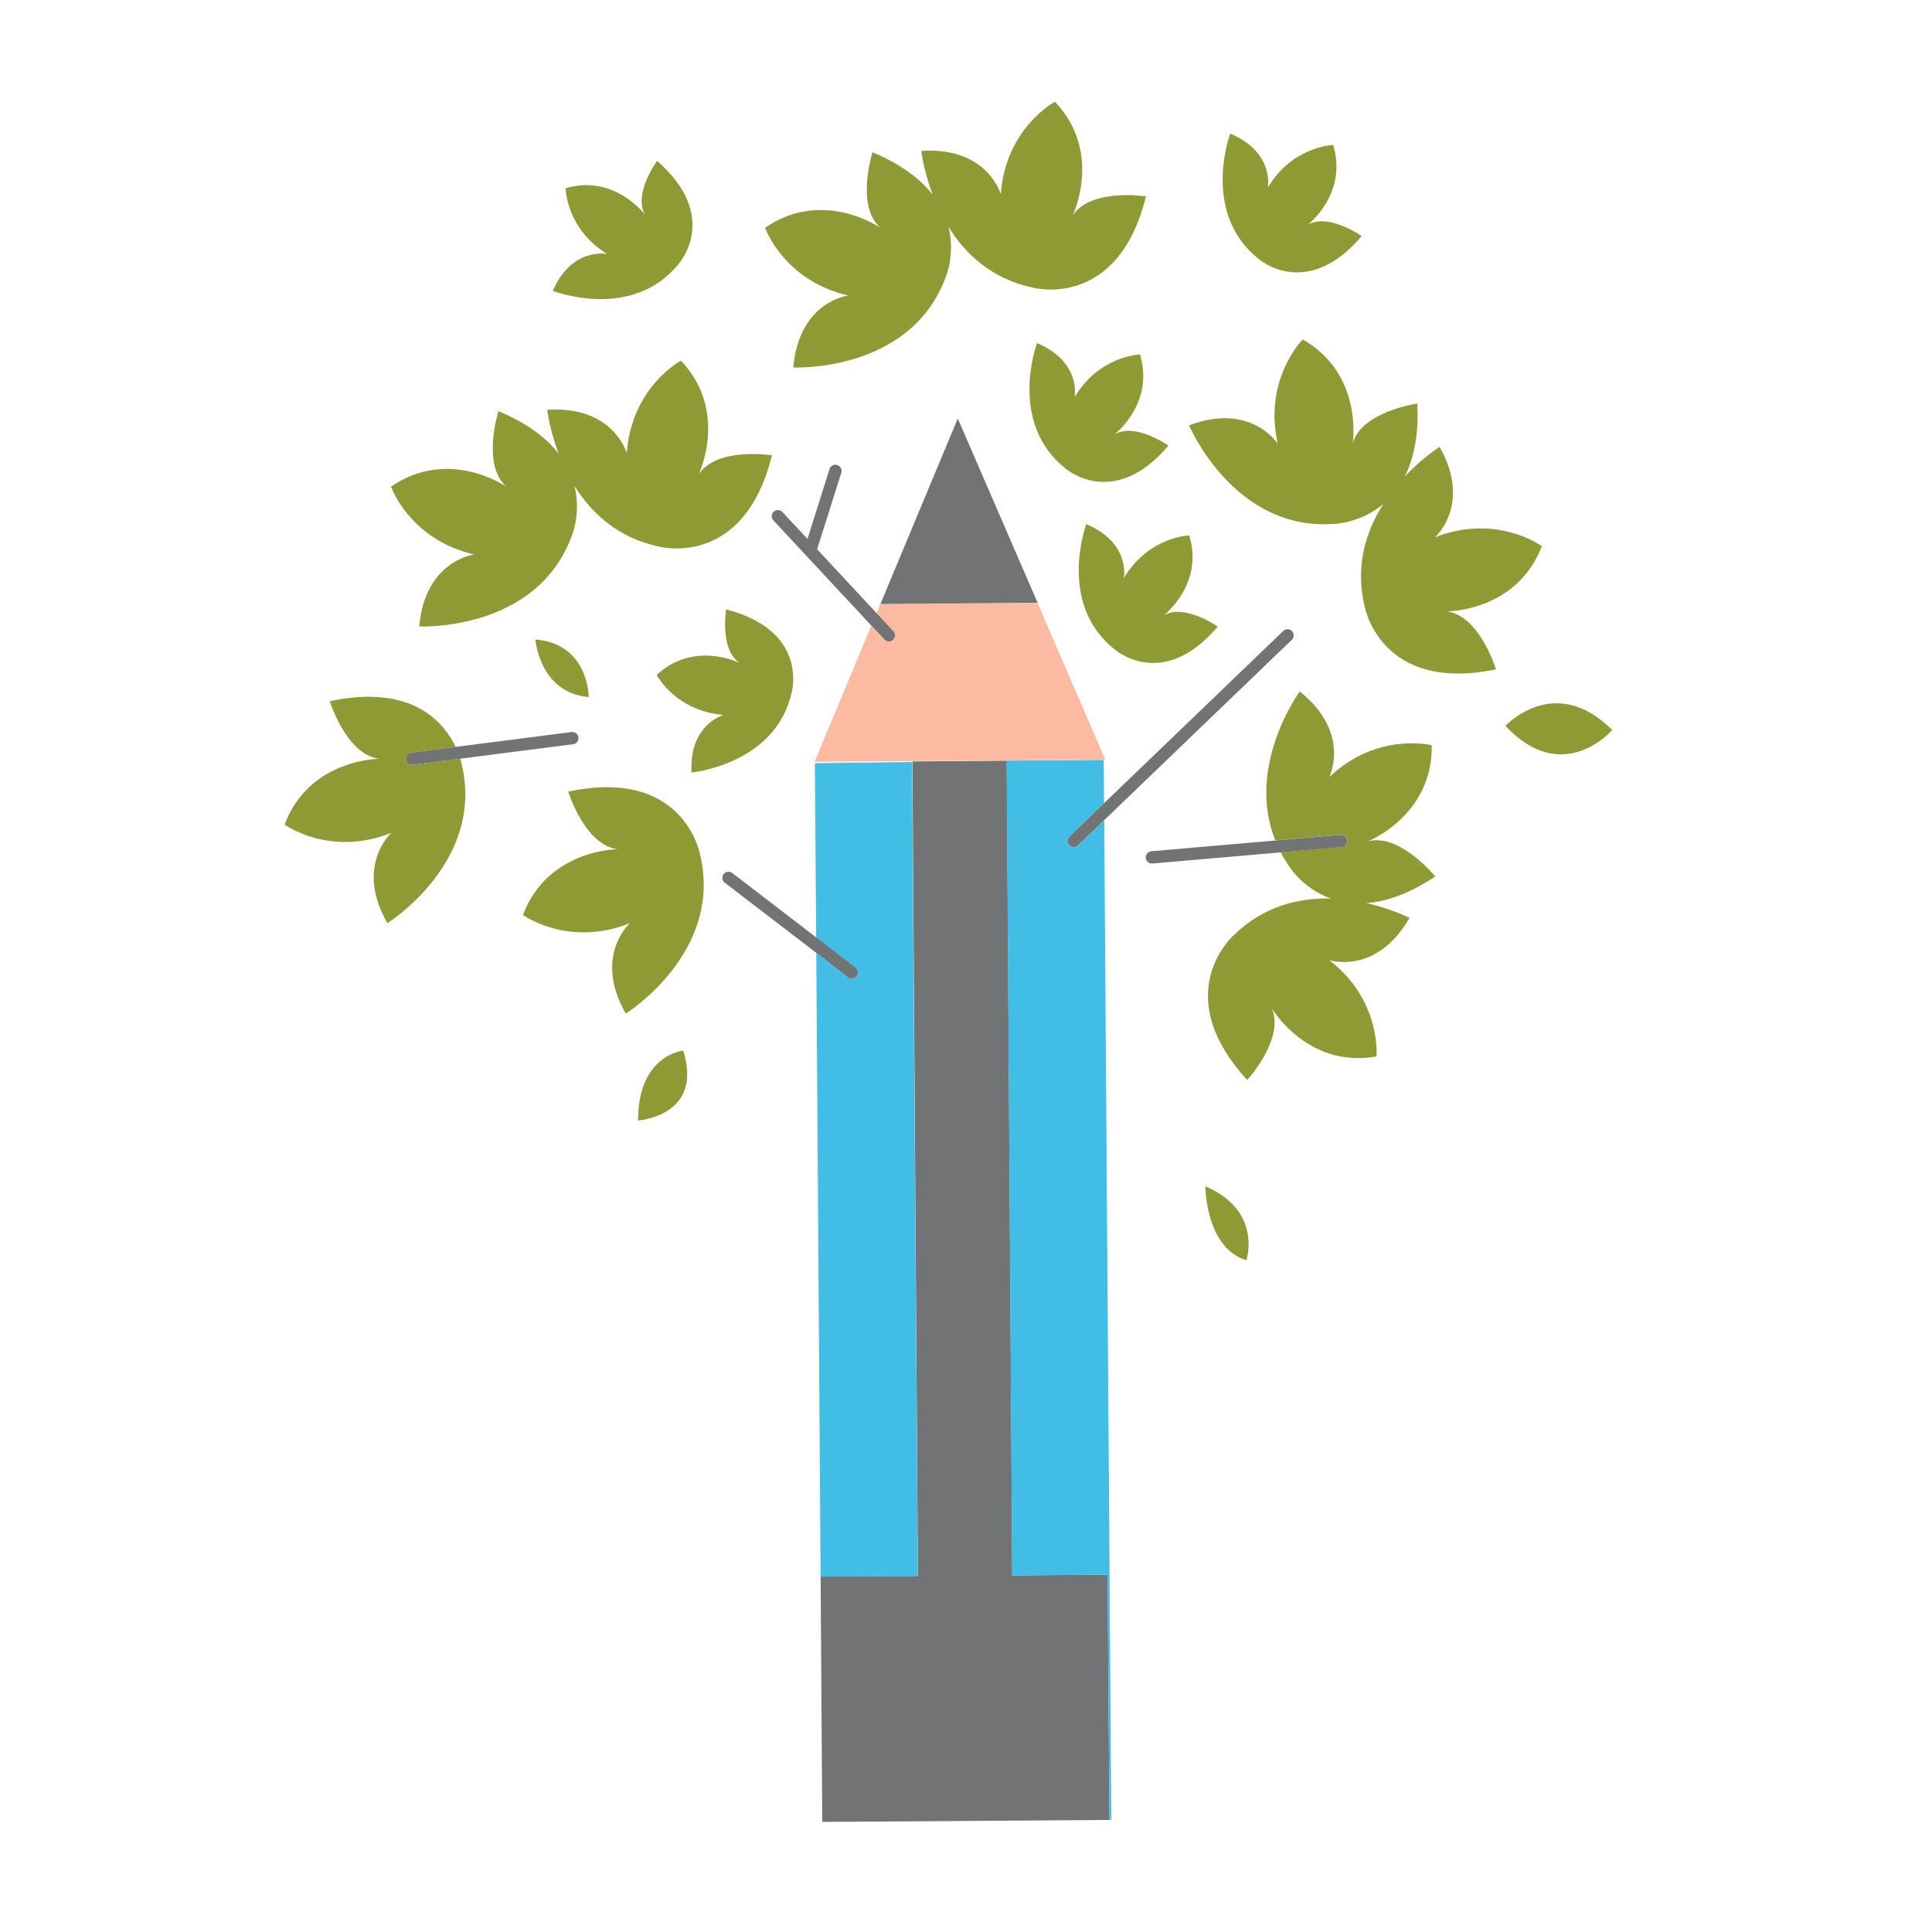 <?xml version="1.0" encoding="utf-8"?>
<!-- Generator: Adobe Illustrator 18.1.0, SVG Export Plug-In . SVG Version: 6.00 Build 0)  -->
<svg version="1.1" id="Layer_1" xmlns="http://www.w3.org/2000/svg" xmlns:xlink="http://www.w3.org/1999/xlink" x="0px" y="0px"
	 viewBox="0 0 2000 2000" enable-background="new 0 0 2000 2000" xml:space="preserve">
<g>
	<polygon fill="#717375" points="1050,1884.7 1050,1884.7 1148.5,1884 1146.6,1630.1 1047.9,1630.8 1042.2,787.5 846,788.9 
		846,788.9 944.5,788.2 950.2,1631.4 849.5,1632 849.5,1632 851.2,1886 936.7,1885.5 1150.4,1884 	"/>
	<path fill="#42BDE6" d="M950.1,1631.5l-5.9-842.7l-98.7,1.2h-1.9l1.3,180.9l40.8,31c2.8,2.1,3.3,6,1.2,8.8
		c-2.1,2.8-6.2,3.3-8.9,1.1l-33-25.3l4.5,645.7L950.1,1631.5z"/>
	<path fill="#42BDE6" d="M1146.5,1630.1l2,253.9l-98.5,0.7v0l100.4-0.7l-7.3-1034.9l-27,26c-2.5,2.5-6.6,2.4-9.1-0.2
		c-2.5-2.5-2.4-6.6,0.2-9l35.7-34.4l-0.3-44.8l-100.6,0.7v0l5.8,843.3L1146.5,1630.1z"/>
	<path fill="#FDBAA2" d="M993.8,787.5l150.4-1.1l-70.1-162.1l-162.8,1.2l6.1-14.6l-10,23.9l17.3,18.6c2.4,2.6,2.3,6.6-0.3,9
		c-2.6,2.4-6.6,2.3-9-0.3l-13.4-14.3l-58.7,140.8L993.8,787.5z"/>
	<polygon fill="#717375" points="1074.1,624 1074.2,624 1067.9,609.6 991.5,433.2 917.4,610.9 911.4,625.3 	"/>
	<path fill="#909A34" d="M588.2,819.5c0,0,17,55.3,51.1,59.6c0,0-72.3,0-97.9,68.1c0,0,46.8,34,110.6,8.5c0,0-38.3,34.1-4.2,93.6
		c0,0,102.1-63.8,76.6-165.9C724.4,883.3,707.3,793.9,588.2,819.5z"/>
	<path fill="#909A34" d="M476.5,785.4l-49.2,6.3c-3.5,0.5-6.7-2-7.1-5.5c-0.4-3.5,2-6.7,5.5-7.1l46-5.9
		c-11.6-24.5-44.3-65.8-130.3-47.3c0,0,17,55.3,51.1,59.6c0,0-72.3,0-97.9,68.1c0,0,46.8,34.1,110.6,8.5c0,0-38.3,34-4.2,93.6
		c0,0,102.1-63.8,76.6-166C477.6,789.7,477.2,788.1,476.5,785.4z"/>
	<path fill="#909A34" d="M715.9,799.7c0,0,87.2-8.3,103.7-83.1c0,0,17.9-63.7-67.9-85.7c0,0-6.9,41.5,13.9,55.3
		c0,0-47.1-23.5-85.8,12.5c0,0,19.4,37.3,69.2,41.4C749,740.2,713.1,749.9,715.9,799.7z"/>
	<path fill="#909A34" d="M572.2,301.1c0,0,81.6,31.8,130-27.5c0,0,44.7-48.8-22-107.1c0,0-24.9,34-12.5,55.7
		c0,0-31.5-42.2-82.2-27.4c0,0,0.5,42.1,43.1,68.2C628.6,262.9,592.1,255.4,572.2,301.1z"/>
	<path fill="#909A34" d="M1302.8,267.9c0,0,49.4,44,106.8-23.5c0,0-34.3-24.3-55.8-11.7c0,0,41.7-32.1,26.3-82.6
		c0,0-42.1,1.1-67.6,44.1c0,0,7-36.6-39-55.9C1273.5,138.3,1242.9,220.3,1302.8,267.9z"/>
	<path fill="#909A34" d="M1153.8,449.6c0,0,41.7-32,26.3-82.6c0,0-42.1,1.1-67.6,44.1c0,0,7-36.6-39-55.9c0,0-30.6,82,29.3,129.6
		c0,0,49.4,44,106.8-23.5C1209.6,461.4,1175.3,437,1153.8,449.6z"/>
	<path fill="#909A34" d="M1231.1,554.3c0,0-42.1,1.1-67.6,44.1c0,0,7-36.6-39-55.8c0,0-30.6,82,29.3,129.6c0,0,49.4,44,106.8-23.5
		c0,0-34.3-24.3-55.8-11.7C1204.8,636.9,1246.6,604.8,1231.1,554.3z"/>
	<path fill="#909A34" d="M490.9,574c0,0-50.9,6.1-56.9,74.5c0,0,120.3,5.8,157.5-92.7c0,0,10.5-23.6,3.2-52.8
		c17.2,27.5,44.3,53.7,87.4,62.8c0,0,87.8,23.8,117-94.5c0,0-57.2-8.9-75.9,19.8c0,0,31.7-65-18.3-117.8c0,0-51.1,27.2-56.1,95.7
		c0,0-13.8-49.3-82.3-44.8c0,0,2.3,20.2,11.8,45.4c-12.2-15.7-31.7-31.2-62.3-44c0,0-17.6,55.2,8,78.1c0,0-59.4-41.2-119.2,0.1
		C404.8,503.9,423.9,558.5,490.9,574z"/>
	<path fill="#909A34" d="M878.1,305.9c0,0-50.9,6.1-56.9,74.5c0,0,120.3,5.8,157.5-92.7c0,0,10.5-23.7,3.2-52.8
		c17.1,27.5,44.3,53.8,87.4,62.9c0,0,87.8,23.8,117-94.5c0,0-57.2-8.9-75.9,19.8c0,0,31.7-65-18.3-117.8c0,0-51.1,27.2-56.1,95.7
		c0,0-13.8-49.3-82.3-44.8c0,0,2.3,20.2,11.8,45.4c-12.2-15.7-31.7-31.2-62.3-44c0,0-17.6,55.2,8,78.1c0,0-59.4-41.2-119.2,0.1
		C792,235.8,811.1,290.4,878.1,305.9z"/>
	<path fill="#909A34" d="M1497.8,632.9c0,0,72.3,0.4,98.3-67.5c0,0-46.6-34.3-110.6-9.2c0,0,38.5-33.8,4.8-93.6
		c0,0-17.5,10.9-36.2,30.8c9.1-17.9,14.8-42.1,13.1-75.6c0,0-57.4,8-66.9,41c0,0,11.4-71.4-51.7-107.4c0,0-41,40.8-25.9,107.9
		c0,0-27.5-43.2-91.8-19c0,0,46.8,110.9,151.7,101.9c0,0,26-1,49.3-20.3c-17.5,27.4-29.6,63.4-19.1,106.4c0,0,16.5,89.4,135.8,64.6
		C1548.6,692.8,1531.9,637.4,1497.8,632.9z"/>
	<path fill="#909A34" d="M1416.2,870.9c0,0,67.2-26.7,65.9-99.4c0,0-56.1-14.4-106,32.9c0,0,23-45.8-30.6-88.6
		c0,0-56.4,76.9-25.3,154.2l67.6-5.9c3.5-0.3,6.6,2.3,6.9,5.8c0.3,3.5-2.3,6.6-5.8,6.9l-63.2,5.5c2.8,5.4,6.1,10.7,9.9,16
		c0,0,13.9,21.8,42.2,31.9c-32.4-0.9-69.3,7.2-100.7,38c0,0-68.4,60,14,149.8c0,0,39.1-42.7,25.5-74.2c0,0,36.6,62.4,108.3,49.9
		c0,0,5.6-57.6-48.7-99.7c0,0,48.7,15.8,82.9-43.8c0,0-18.1-9.3-44.4-15.3c19.9-1.5,43.5-9.2,71.1-27.6
		C1485.6,907.4,1449.4,862.3,1416.2,870.9z"/>
	<path fill="#909A34" d="M660.5,1159.9c0,0,68.1-4.3,46.8-72.3C707.4,1087.5,660.5,1091.8,660.5,1159.9z"/>
	<path fill="#909A34" d="M1247.8,1228c0,0,0,63.8,42.5,76.6C1290.3,1304.6,1307.3,1253.5,1247.8,1228z"/>
	<path fill="#909A34" d="M1558.4,751.4c59.6,63.8,110.6,4.3,110.6,4.3C1609.5,696.1,1558.4,751.4,1558.4,751.4z"/>
	<path fill="#909A34" d="M554.2,662c0,0,4.2,55.3,55.3,59.6C609.5,721.6,609.5,666.3,554.2,662z"/>
	<path fill="#717375" d="M877.9,1011.8c2.8,2.2,6.8,1.6,8.9-1.2c2.2-2.8,1.6-6.8-1.2-9l-40.8-31.3L758,903.7
		c-2.8-2.1-6.8-1.6-8.9,1.2c-2.2,2.8-1.6,6.8,1.2,8.9l94.7,72.6L877.9,1011.8z"/>
	<path fill="#717375" d="M1107,874.9c2.4,2.5,6.5,2.6,9,0.2l27-26l194.3-186.8c2.5-2.4,2.6-6.5,0.2-9c-2.4-2.5-6.5-2.6-9-0.2
		l-185.6,178.4l-35.7,34.4C1104.6,868.4,1104.5,872.4,1107,874.9z"/>
	<path fill="#717375" d="M924.5,662.4c2.6-2.4,2.7-6.4,0.3-9l-17.3-18.6l-61.6-66.2l25-79.2c1.1-3.3-0.8-6.9-4.2-8
		c-3.4-1.1-6.9,0.8-8,4.2l-22.8,72.3l-26-27.9c-2.4-2.6-6.4-2.7-9-0.3c-2.6,2.4-2.7,6.4-0.3,9l101.5,109l13.4,14.3
		C917.9,664.7,921.9,664.8,924.5,662.4z"/>
	<path fill="#717375" d="M420.2,786.2c0.4,3.5,3.7,6,7.1,5.5l49.2-6.3l116.8-15c3.5-0.4,6-3.6,5.5-7.1c-0.5-3.5-3.7-6-7.2-5.5
		l-120,15.4l-46,5.9C422.2,779.5,419.7,782.7,420.2,786.2z"/>
	<path fill="#717375" d="M1394.6,870c-0.3-3.5-3.4-6.1-6.9-5.8l-67.6,5.9l-128.2,11.1c-3.5,0.3-6.1,3.4-5.8,6.9
		c0.3,3.5,3.4,6.1,6.9,5.8l132.6-11.5l63.2-5.5C1392.3,876.6,1394.9,873.5,1394.6,870z"/>
</g>
</svg>
